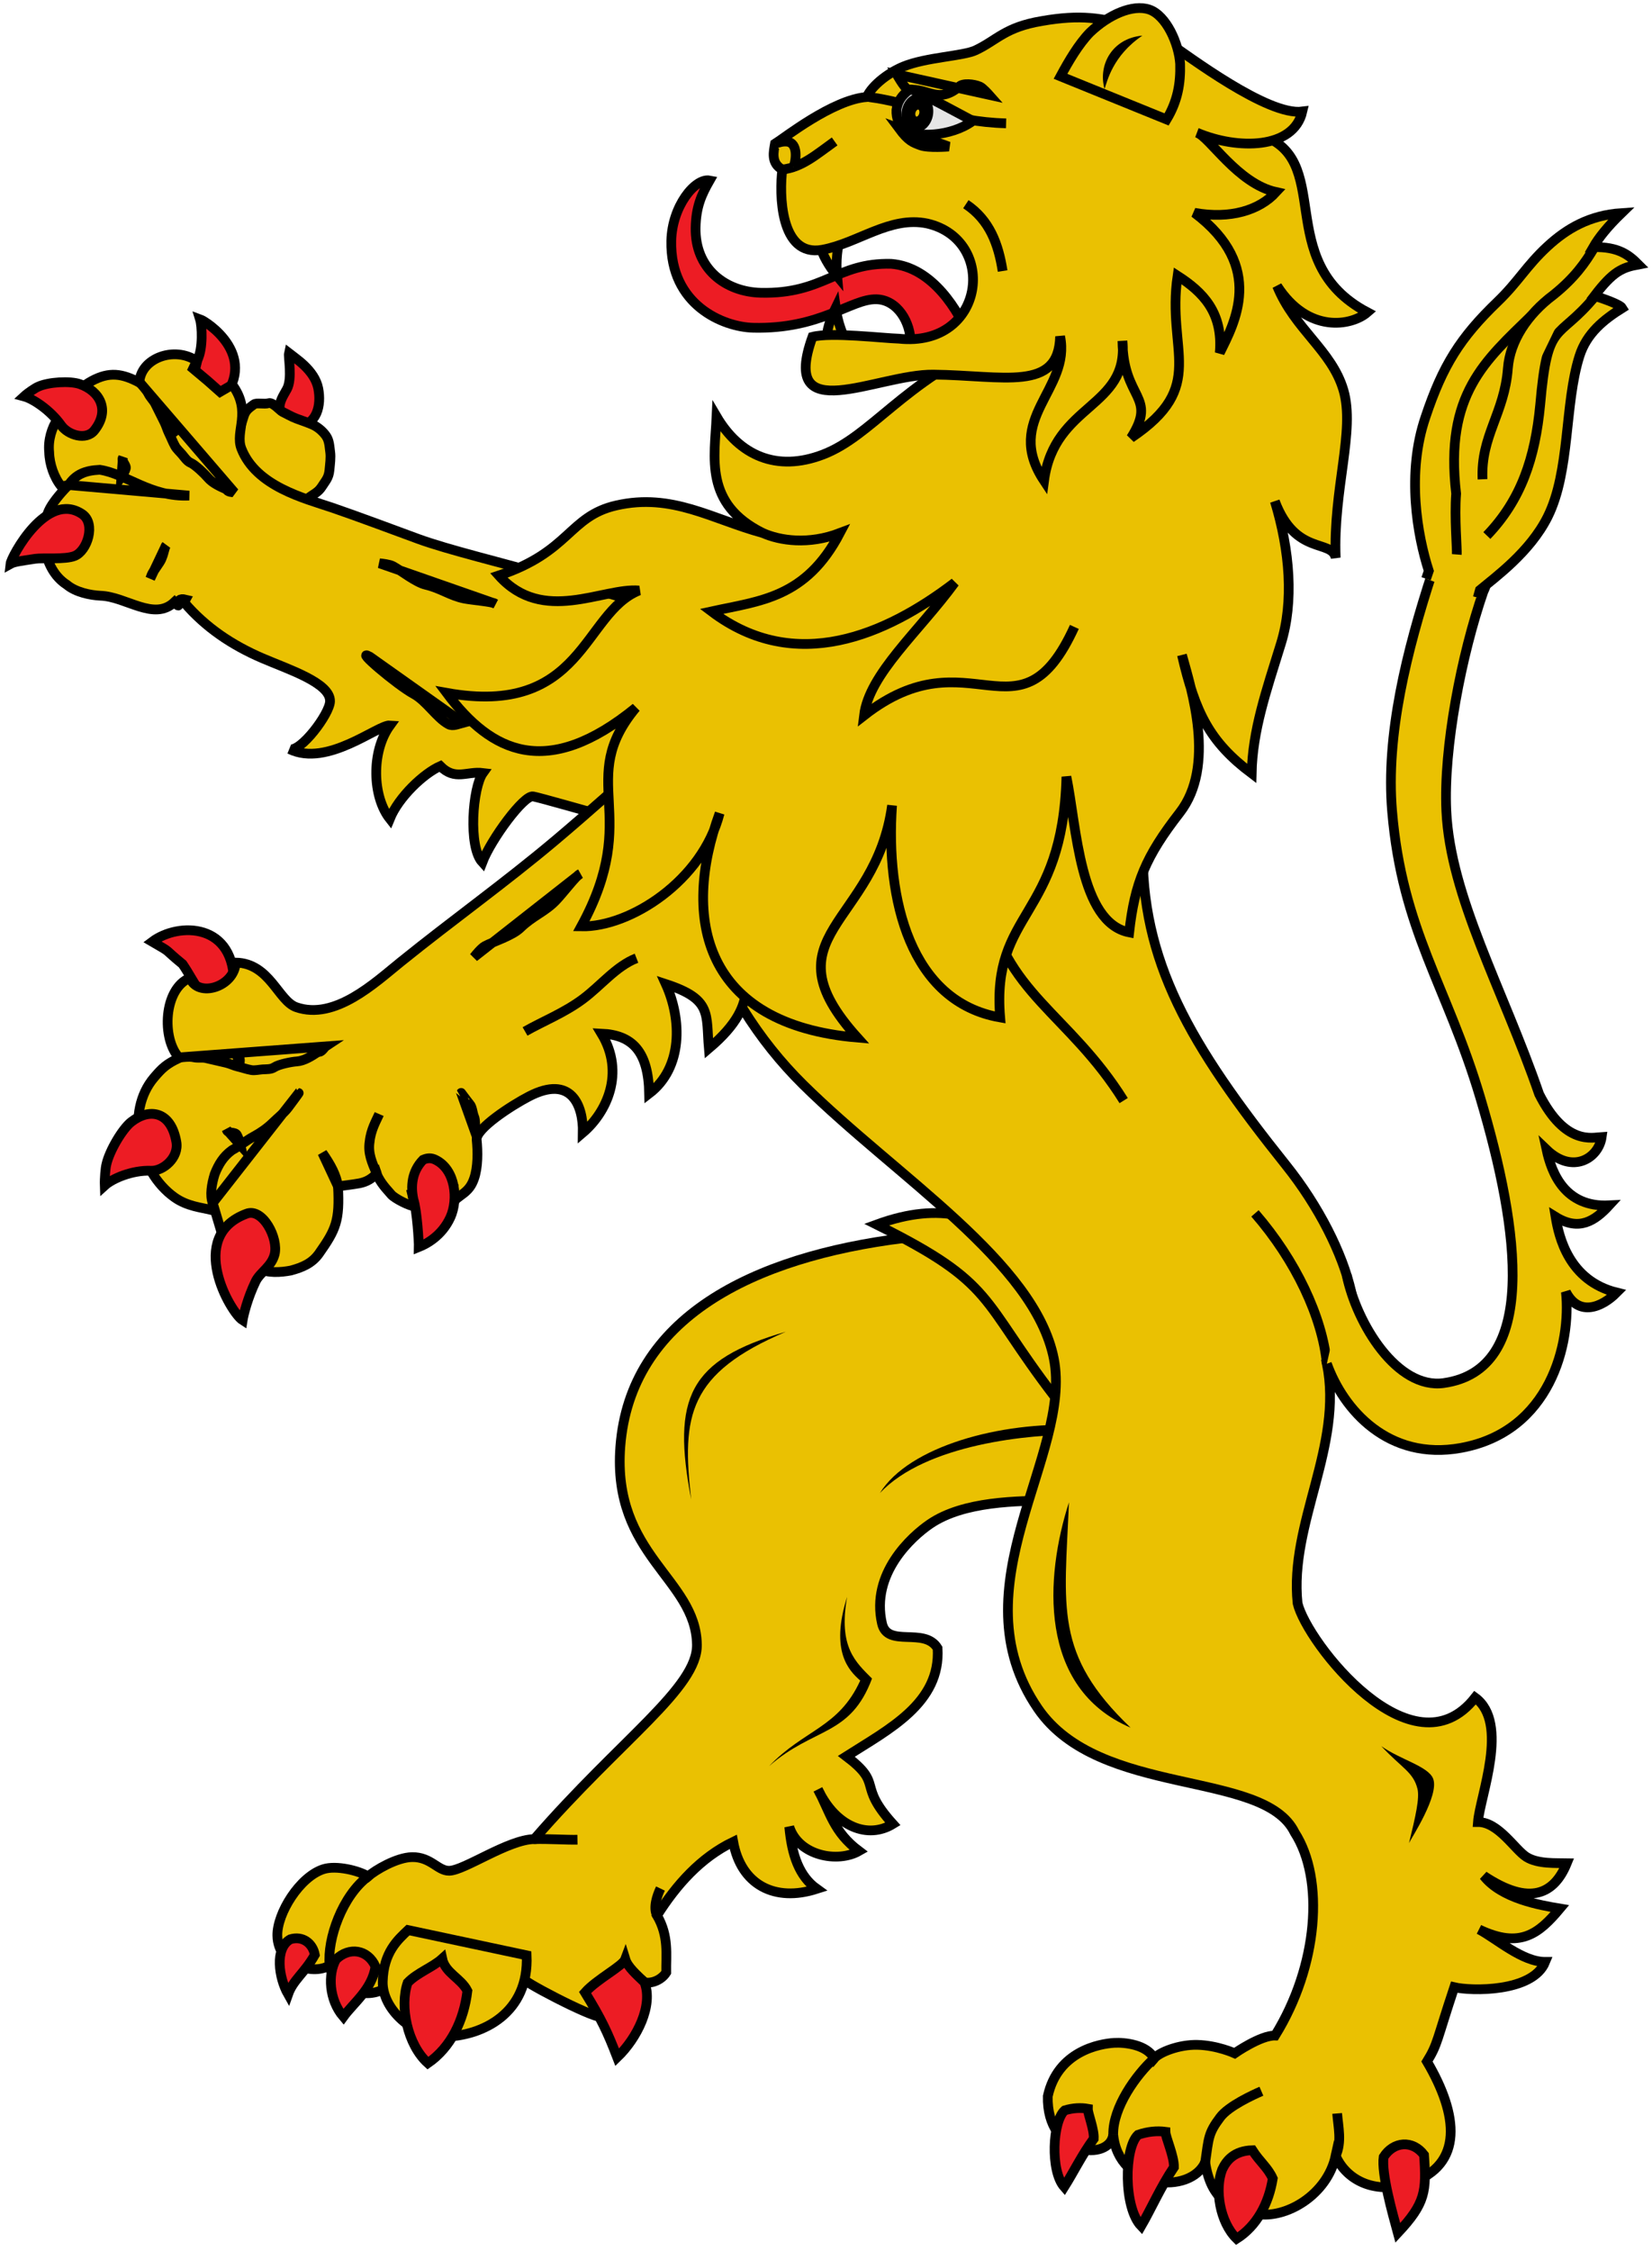 <?xml version="1.0" encoding="UTF-8" standalone="no"?>
<svg width="221px" height="301px" viewBox="0 0 221 301" version="1.1" xmlns="http://www.w3.org/2000/svg" xmlns:xlink="http://www.w3.org/1999/xlink">
    <!-- Generator: Sketch 3.6.1 (26313) - http://www.bohemiancoding.com/sketch -->
    <title>sample-school-logo</title>
    <desc>Created with Sketch.</desc>
    <defs></defs>
    <g id="Page-1" stroke="none" stroke-width="1" fill="none" fill-rule="evenodd">
        <g id="Artboard-2" transform="translate(-762, -1819)">
            <g id="sample-school-logo" transform="translate(875.5, 1965) scale(-1, -1) translate(-875.5, -1965) translate(625, 1715)">
                <rect id="Rectangle-56" x="0.71" y="0" width="500" height="500"></rect>
                <g id="lion" transform="translate(249.359, 246) rotate(-180) translate(-249.359, -246) translate(131.499, 96)">
                    <g id="g8017" transform="translate(39.725, 161.677)">
                        <path d="M84.516,3.867 C64.045,6.391 47.792,14.625 46.481,31.753 C45.366,46.317 56.574,49.412 56.727,58.231 C56.827,64.008 46.572,70.881 34.97,84.246 C31.464,84.304 25.626,88.447 23.59,88.481 C22.064,88.509 21.132,86.614 18.619,86.656 C16.564,86.692 13.725,88.374 12.732,89.239 C11.508,88.452 8.472,87.727 6.781,88.26 C3.579,89.268 0.547,94.186 0.598,97.145 C0.67,101.324 5.657,102.46 7.59,101.111 C7.961,104.51 13.124,105.997 15.368,103.87 L33.798,103.173 C34.991,104.135 45.146,109.352 43.924,107.687 C42.906,106.299 44.403,102.114 46.911,101.916 C48.65,102.563 49.019,102.712 49.711,103.394 C50.815,103.619 52.06,102.974 52.619,102.081 C52.579,99.741 53.006,97.237 51.388,94.455 C53.986,90.355 57.22,86.712 61.58,84.611 C62.622,90.368 67.137,92.712 72.757,90.902 C70.414,89.224 69.422,86.392 69.082,82.614 C70.359,86.528 75.602,87.447 78.4,85.84 C75.007,83.296 74.569,80.688 72.919,77.609 C75.31,82.667 79.628,84.259 82.943,82.228 C78.035,76.795 81.807,77.045 76.716,73.177 C82.432,69.538 89.363,66.049 88.922,58.722 C87.16,55.835 82.242,58.719 81.485,55.412 C79.956,48.728 85.446,43.795 87.888,42.121 C92.41,39.021 99.63,39.038 104.28,38.961 L108.175,38.896 L107.465,0.417 L84.516,3.866 L84.516,3.867 Z" id="path4050-9-6-5-7-3-2" stroke="#000000" stroke-width="1.3" fill="#EAC102"></path>
                        <path d="M18.083,96.411 C16.744,97.681 14.785,99.378 14.695,103.309 C14.611,107.032 18.85,110.744 22.869,110.677 C28.116,110.59 34.289,107.481 33.947,99.789 L18.083,96.411 Z" id="path4266-9-3-3-7-2" stroke="#000000" stroke-width="1.3" fill="#EAC102"></path>
                        <path d="M7.59,101.139 C7.241,97.564 9.304,91.804 12.761,89.216" id="path4274-1-0-6-6-6" stroke="#000000" stroke-width="1.3" fill="#EAC102"></path>
                        <path d="M22.649,100.237 C23.049,102.155 25.187,102.866 26.021,104.546 C25.55,108.499 23.812,112.086 20.737,114.21 C17.983,111.738 16.945,106.584 18.029,103.45 C19.297,102.114 21.361,101.403 22.649,100.237 L22.649,100.237 Z" id="path4354-7-3-5-7-9" stroke="#000000" stroke-width="1.3" fill="#ED1C24"></path>
                        <path d="M47.143,100.299 C46.793,101.241 43.358,102.959 41.759,104.754 C43.934,108.311 44.748,110.014 46.063,113.425 C48.731,110.863 50.901,106.49 49.709,103.394 C48.739,102.439 47.476,101.386 47.143,100.299 L47.143,100.299 Z" id="path4370-2-2-4-1-9" stroke="#000000" stroke-width="1.3" fill="#ED1C24"></path>
                        <path d="M13.728,101.291 C13.258,104.342 10.832,106.091 9.435,108.005 C7.495,105.745 7.335,102.314 8.433,100.347 C10.192,98.616 12.704,98.988 13.728,101.291 L13.728,101.291 Z" id="path4378-1-3-2-2-5" stroke="#000000" stroke-width="1.3" fill="#ED1C24"></path>
                        <path d="M5.612,99.717 C4.215,102.177 2.713,103.069 2.036,104.997 C0.783,102.794 0.2,98.855 2.328,97.644 C3.935,97.146 5.31,98.127 5.612,99.717 L5.612,99.717 Z" id="path4386-4-9-8-3-6" stroke="#000000" stroke-width="1.3" fill="#ED1C24"></path>
                        <path id="path4414-8-6-6-1-4" stroke="#000000" stroke-width="1.3" fill="#EAC102" d="M34.883,84.247 C37.212,84.207 39.177,84.359 40.746,84.332"></path>
                        <path d="M51.848,90.857 C51.393,91.801 50.845,93.423 51.387,94.454" id="path4418-3-3-5-5-1" stroke="#000000" stroke-width="1.3" fill="#EAC102"></path>
                        <path d="M76.818,51.856 C75.617,58.603 77.966,60.577 80.148,62.778 C77.232,70.562 72.367,69.229 66.376,74.493 C71.114,69.555 75.685,69.376 78.575,63.047 C77.118,61.755 74.493,59.207 76.818,51.856 L76.818,51.856 Z" id="path4278_239-1-5-9-0-1" fill="#000000"></path>
                        <path d="M68.614,16.405 C55.625,20.159 53.355,25.242 55.961,38.824 C54.66,27.614 55.571,21.967 68.614,16.405 L68.614,16.405 Z" id="path4246_240-8-1-9-3-1" fill="#000000"></path>
                        <path d="M107.905,28.891 C97.306,28.392 85.085,31.732 81.206,37.972 C87.34,31.444 101.249,30.055 108.014,30.18 L107.904,28.891 L107.905,28.891 Z" id="path4066_241-9-8-4-9-1" fill="#000000"></path>
                    </g>
                    <path d="M155.719,175.229 C141.419,173.376 138.262,157.236 120.489,163.746 C136.532,171.711 134.219,173.595 144.324,186.78 L162.999,185.569 L155.719,175.229 L155.719,175.229 Z" id="path9062-2-1-5-8-5-4" stroke="#000000" stroke-width="1.3" fill="#EAC102"></path>
                    <g id="g8067" transform="translate(94.427, 79.677)">
                        <path d="M80.831,76.132 C67.99,60.067 61.354,48.837 61.678,33.302 C61.91,22.163 65.875,12.743 65.945,1.03 L15.656,0.037 L2.466,16.137 C-3.396,34.761 4.37,53.655 16.247,65.369 C28.837,77.787 47.216,89.069 49.774,102.021 C52.305,114.833 36.527,132.572 47.647,148.793 C55.878,160.801 77.859,156.864 81.99,165.363 C86.012,171.597 85.141,183.204 79.371,192.516 C77.425,192.471 73.963,194.888 73.963,194.888 C73.963,194.888 71.631,193.82 68.964,193.759 C66.541,193.703 63.901,194.734 63.191,195.578 C62.248,193.737 59.265,193.408 57.846,193.493 C55.959,193.606 50.278,194.57 48.962,200.627 C48.763,208.778 57.321,209.341 57.716,205.754 C58.385,213.105 68.028,213.843 70.022,209.468 C70.763,214.479 73.464,215.769 76.933,216.377 C80.783,217.05 86.334,213.859 87.474,208.595 C88.988,212.041 93.012,213.815 97.59,212.203 C104.561,209.747 103.927,203.194 99.692,195.994 C101.149,193.619 100.958,193.219 103.339,186.053 C105.554,186.582 113.844,186.762 115.506,182.665 C112.444,182.673 108.982,179.55 106.654,178.326 C112.169,180.949 114.65,178.899 117.473,175.531 C114.736,175.077 109.652,174.181 107.287,171.161 C113.475,175.283 116.733,173.562 118.396,169.465 C117.062,169.434 114.546,169.61 112.998,168.639 C111.449,167.667 109.256,163.95 106.508,163.965 C106.755,160.593 110.765,150.705 106.131,147.322 C97.757,158.013 83.612,139.941 82.38,134.719 C81.254,124.029 88.525,113.673 86.294,102.677 C93.436,101.296 89.648,87.163 80.831,76.132 L80.831,76.132 Z" id="path4074-4-6-0-3-7-5" stroke="#000000" stroke-width="1.3" fill="#EAC102"></path>
                        <path d="M40.752,40.301 C43.002,53.125 51.805,55.789 59.112,67.493" id="path4082-7-3-3-0-4-1" stroke="#000000" stroke-width="1.3" fill="#EAC102"></path>
                        <path d="M76.679,82.576 C82.147,88.876 85.691,96.435 86.294,102.677" id="path4086-7-9-6-8-7-6" stroke="#000000" stroke-width="1.3" fill="#EAC102"></path>
                        <path d="M70.021,209.465 C70.498,206.161 70.423,205.573 72.042,203.425 C73.179,201.917 76.507,200.406 77.538,199.962" id="path4258-9-4-9-9-7" stroke="#000000" stroke-width="1.3" fill="#EAC102"></path>
                        <path d="M57.715,205.753 C57.662,202.118 60.782,197.762 63.19,195.577" id="path4262-1-9-1-6-4" stroke="#000000" stroke-width="1.3" fill="#EAC102"></path>
                        <path id="path4270-0-5-8-9-0" stroke="#000000" stroke-width="1.3" fill="#EAC102" d="M87.474,208.595 C88.325,206.778 87.809,204.69 87.672,202.931"></path>
                        <path d="M99.295,208.481 C99.641,213.337 99.496,214.939 95.787,218.901 C95.062,216.232 93.571,210.975 93.889,208.753 C95.22,206.656 97.768,206.452 99.295,208.481 L99.295,208.481 Z" id="path4314-7-1-4-2-6" stroke="#000000" stroke-width="1.3" fill="#ED1C24"></path>
                        <path d="M64.702,205.382 C64.715,206.152 65.866,208.6 65.84,210.119 C64.105,212.678 62.753,215.748 61.454,217.989 C59.088,215.523 59.161,207.571 61.023,205.795 C62.314,205.344 63.57,205.233 64.702,205.382 L64.702,205.382 Z" id="path4322-3-0-4-9-1" stroke="#000000" stroke-width="1.3" fill="#ED1C24"></path>
                        <path d="M54.321,202.305 C54.305,202.95 55.187,205.044 55.11,206.316 C53.569,208.402 52.328,210.927 51.162,212.761 C49.264,210.612 49.599,203.947 51.223,202.522 C52.32,202.19 53.377,202.139 54.321,202.305 L54.321,202.305 Z" id="path4330-8-6-9-5-3" stroke="#000000" stroke-width="1.3" fill="#ED1C24"></path>
                        <path d="M76.335,207.851 C77.324,209.4 78.405,210.175 79.058,211.633 C78.523,214.983 76.92,217.978 74.232,219.683 C71.971,217.486 71.263,213.064 72.292,210.432 C72.853,209.22 73.903,207.917 76.335,207.851 L76.335,207.851 Z" id="path4362-5-5-7-1-4" stroke="#000000" stroke-width="1.3" fill="#ED1C24"></path>
                        <path d="M97.287,166.774 C98.166,163.186 98.724,160.744 98.415,159.515 C97.85,157.271 96.335,156.764 93.575,153.813 C96.125,155.627 99.851,156.504 100.508,158.155 C101.391,160.376 97.542,166.191 97.287,166.774 L97.287,166.774 Z" id="path4242_238-3-9-1-0-5" fill="#000000"></path>
                        <path d="M51.795,121.214 C48.593,131.125 47.587,146.013 60.037,151.344 C49.762,141.529 51.211,135.3 51.795,121.214 L51.795,121.214 Z" id="path4238_242-2-5-1-4-1" fill="#000000"></path>
                    </g>
                    <g id="g12488-7-6-7-0" transform="translate(54.006, 78.305) rotate(-7.415) translate(-54.006, -78.305) translate(4.774, 39.805)" stroke="#000000" stroke-width="1.302">
                        <path d="M41.21,6.119 C41.909,6.841 44.321,8.776 44.49,11.285 C44.637,13.62 43.698,16.113 41.035,16.037 C40.389,16.032 39.969,15.75 39.579,15.326 C39.243,14.933 39.115,14.2 39.004,13.613 C38.974,12.407 39.759,11.644 40.342,10.818 C41.242,9.541 41.031,6.606 41.21,6.119 L41.21,6.119 Z" id="path12490-3-8-3-8" fill="#ED1C24"></path>
                        <path d="M29.998,0.079 C30.152,0.968 29.921,4.011 28.97,5.395 C28.454,6.704 28.11,7.639 28.001,8 C27.937,10.001 29.872,12.524 31.739,10.978 C37.027,5.767 30.857,0.521 29.998,0.079 L29.998,0.079 Z" id="path12492-7-2-5-4" fill="#ED1C24"></path>
                        <path d="M32.436,18.819 C32.335,18.536 33.009,16.886 33.224,15.939 C33.408,15.127 33.886,14.249 34.142,13.67 C34.489,12.888 35.095,12.646 35.662,12.311 C36.068,12.07 37.042,12.505 37.663,12.392 C38.21,12.292 39.068,13.615 39.362,13.801 C39.864,14.116 40.448,14.592 41.123,14.944 C41.785,15.291 42.628,15.701 43.163,16.037 C43.811,16.443 44.348,17.071 44.678,17.671 C45.063,18.372 44.971,19.087 44.978,19.907 C44.985,20.686 44.744,21.536 44.562,22.339 C44.335,23.339 43.871,23.657 43.298,24.352 C42.679,25.102 42.042,25.21 41.247,25.681 C41.091,25.773 40.935,25.865 40.78,25.957 C40.266,26.261 40.043,26.461 39.692,26.601 L32.436,18.819 Z" id="path12494-0-5-9-0" fill="#EAC102"></path>
                        <path d="M95.563,50.506 L71.724,40.123 C65.834,37.557 58.957,34.958 55.155,32.976 C52.9,31.8 47.378,28.874 44.294,27.354 C40.699,25.598 34.573,23.203 33.261,17.969 C32.642,15.505 35.338,13.306 33.152,9.325 L31.412,10.059 L29.936,8.364 L28.231,6.51 L28.845,5.557 C26.136,3.138 21.423,4.242 20.864,7.432 C18.763,5.94 17.073,5.431 14.565,6.4 C12.208,7.311 11.117,8.886 9.437,10.787 C8.461,11.891 7.738,13.479 7.696,15.098 C7.524,16.712 7.912,18.551 8.724,19.867 L9.703,19.793 C8.497,20.722 7.533,21.662 6.984,22.355 C4.967,24.9 4.677,30.414 7.741,32.98 C8.801,34.14 10.685,34.785 12.034,35.025 C15.41,35.577 18.673,39.373 21.725,37.144 C22.785,38.667 21.539,36.343 23.243,37.003 C23.155,37.124 23.071,37.242 23.013,37.36 C25.457,41.109 28.689,43.886 32.389,46.086 C35.673,48.038 41.049,50.552 40.652,52.999 C40.379,54.675 35.838,59.288 34.461,58.63 C39.15,61.72 46.622,56.893 48.19,57.219 C45.22,60.364 44.624,66.359 46.557,69.599 C48.097,66.867 51.849,64.16 54.163,63.482 C55.867,65.704 57.599,64.59 59.698,65.13 C58.082,66.86 56.451,74.657 58.078,76.96 C59.626,74.081 64.779,68.702 65.954,69.105 C68.581,70.033 84.54,77.261 86.082,76.928 L98.154,58.516 L95.563,50.506 Z" id="path12496-5-7-8-2" fill="#EAC102"></path>
                        <path d="M0.631,29.248 C1.14,29.047 1.884,29.04 3.971,28.999 C5.073,28.977 7.956,29.649 9.29,29.303 C11.069,28.843 12.682,25.376 11.014,23.891 C6.712,20.092 0.848,28.34 0.631,29.248 L0.631,29.248 Z" id="path12498-2-7-4-8" fill="#ED1C24"></path>
                        <path d="M5.327,7.274 C6.464,7.743 8.559,9.523 9.743,11.749 C10.49,13.168 12.807,14.235 14.079,12.981 C16.556,10.558 15.445,7.884 12.96,6.617 C11.718,5.983 8.797,5.779 7.371,6.229 C7.026,6.314 5.931,6.847 5.327,7.274 L5.327,7.274 Z" id="path12501-2-2-7-6" fill="#ED1C24"></path>
                        <path d="M20.824,7.276 C21.017,7.636 21.658,8.441 21.877,9.073 C22.052,9.58 22.449,10.074 22.596,10.497 C22.898,11.37 23.206,12.258 23.501,13.11 C23.682,13.633 23.756,14.2 23.912,14.65 C24.118,15.246 24.268,15.884 24.501,16.469 C24.674,16.902 25.058,17.341 25.307,17.73 C25.605,18.196 25.837,18.695 26.29,18.967 C26.853,19.307 27.933,20.641 28.297,21.21 C28.811,22.015 29.753,22.604 30.544,23.08 C30.59,23.108 30.603,23.173 30.633,23.219 C30.841,23.545 31.412,23.559 31.587,23.665 L20.824,7.276 Z" id="path12504-7-4-5-1" fill="#EAC102"></path>
                        <path d="M25.507,23.277 C20.433,22.851 17.574,19.316 14.11,18.312 C12.188,18.148 10.844,18.486 9.703,19.793 L25.507,23.277 Z" id="path12506-8-1-5-8" fill="#EAC102"></path>
                        <path d="M21.56,29.518 C21.438,29.604 21.117,30.501 20.996,30.729 C20.794,31.107 20.731,31.284 20.428,31.637 C20.115,32.003 19.795,32.349 19.487,32.708 C19.172,33.078 19.106,33.267 18.92,33.616 L21.56,29.518 Z" id="path12509-4-6-0-3" fill="#EAC102"></path>
                        <path d="M17.37,17.132 C17.054,17.502 17.791,18.189 17.559,18.625 C17.34,19.035 17.242,19.22 16.86,19.626 L17.37,17.132 Z" id="path12511-1-3-8-9" fill="#EAC102"></path>
                        <path d="M25.251,13.601 C25.022,14.029 24.915,14.631 24.244,14.717 C24.164,14.728 24.112,14.81 24.046,14.857 L25.251,13.601 Z" id="path12513-3-9-6-4" fill="#EAC102"></path>
                        <path d="M64.247,42.893 C63.915,42.58 61.334,42.049 60.216,41.673 C58.451,41.079 57.266,39.896 55.379,39.191 C54.073,38.704 52.348,36.886 51.333,36.153 C50.932,35.863 49.938,35.614 49.604,35.543 L64.247,42.893 Z" id="path12515-2-1-7-4" fill="#EAC102"></path>
                        <path d="M46.7,47.754 C44.644,46.267 49.817,51.966 51.873,53.453 C53.468,54.606 54.491,57.003 55.977,58.077 C56.515,58.466 57.279,58.212 57.922,58.128 L46.7,47.754 Z" id="path12517-8-34-6-3" fill="#EAC102"></path>
                    </g>
                    <g id="g12538-0-1-8-4" transform="translate(63.047, 135.101) rotate(-5.852) translate(-63.047, -135.101) translate(14.809, 96.101)" stroke="#000000" stroke-width="1.302">
                        <path d="M9.918,25.849 C12.613,27.807 11.103,26.685 13.652,29.248 C14.465,30.767 14.796,31.733 15.534,33.079 C16.597,34.973 19.406,35.749 20.176,32.905 C21.331,24.365 13.633,23.606 9.918,25.849 L9.918,25.849 Z" id="path12540-4-3-9-3" fill="#ED1C24"></path>
                        <path d="M89.053,0.464 C89.053,0.464 74.312,11.476 65.056,17.785 C57.689,22.807 50.32,26.976 42.679,31.949 C38.988,34.351 33.145,38.831 28.198,36.526 C25.868,35.442 25.271,30.321 20.74,29.76 C20.231,33.013 15.208,33.975 14.44,31.181 C10.795,32.226 9.795,38.907 11.932,41.675 C10.144,42.304 9.522,42.784 8.321,43.929 C3.971,48.078 4.933,56.225 9.376,60.141 C10.98,61.555 12.855,61.874 14.269,62.387 L14.402,61.428 L15.161,65.403 L17.694,67.876 L20.142,69.581 L19.52,70.706 C20.725,71.566 22.563,71.588 23.879,71.478 C25.472,71.217 26.78,70.815 27.84,69.627 C30.454,66.622 31.076,65.532 31.303,60.926 C32.254,60.898 33.221,60.881 34.2,60.812 C35.201,60.716 35.897,60.369 36.633,59.747 C36.671,59.919 36.708,60.086 36.764,60.226 C37.246,61.439 38.017,62.329 38.286,62.75 C38.708,63.344 40.633,64.575 41.285,64.643 L41.086,63.106 L43.511,63.444 L46.572,63.069 L46.28,64.728 C47.302,63.621 48.642,63.678 49.519,61.742 C50.201,60.292 50.391,58.209 50.393,56.607 C50.42,55.129 55.481,52.535 57.958,51.561 C63.895,49.225 65.057,53.526 64.615,57.129 C68.059,54.758 71.087,49.767 68.454,44.199 C72.528,44.809 74.444,47.197 73.979,52.825 C78.83,49.845 79.338,43.414 77.689,38.488 C83.682,41.155 82.612,42.994 82.537,47.638 C90.895,41.907 87.316,38.376 89.451,33.166 C90.309,31.072 92.657,28.74 96.323,25.259" id="path12542-9-0-9-9" fill="#EAC102"></path>
                        <path d="M41.228,70.101 C42.232,69.816 44.452,68.958 45.852,66.551 C47.142,64.304 47.176,60.333 44.68,58.748 C44.081,58.353 43.554,58.372 42.984,58.553 C41.32,59.942 40.962,61.928 41.161,63.691 C41.495,65.25 41.306,69.496 41.228,70.101 L41.228,70.101 Z" id="path12544-6-9-0-2" fill="#ED1C24"></path>
                        <path d="M16.786,77.435 C16.958,76.785 17.739,74.551 19.055,72.429 C19.749,71.307 21.339,70.708 21.931,69.13 C22.72,67.027 20.977,62.679 18.735,63.324 C10.421,65.502 15.282,76.249 16.786,77.435 L16.786,77.435 Z" id="path12546-2-2-5-8" fill="#ED1C24"></path>
                        <path d="M0.271,57.632 C1.374,56.816 4.122,55.945 6.63,56.298 C8.225,56.53 10.558,54.944 10.397,52.8 C10.1,48.637 7.289,47.902 4.69,49.518 C3.391,50.326 1.343,53.117 0.774,54.859 C0.617,55.264 0.328,56.731 0.271,57.632 L0.271,57.632 Z" id="path12548-9-7-6-3" fill="#ED1C24"></path>
                        <path d="M11.782,41.603 C12.189,41.659 13.233,41.57 13.87,41.79 C14.381,41.965 15.024,41.908 15.45,42.054 C16.329,42.354 17.223,42.66 18.082,42.954 C18.609,43.133 19.101,43.452 19.553,43.607 C20.154,43.812 20.751,44.103 21.36,44.275 C21.81,44.401 22.402,44.32 22.868,44.338 C23.426,44.36 23.966,44.474 24.472,44.208 C25.103,43.878 26.844,43.717 27.526,43.746 C28.489,43.785 29.559,43.249 30.442,42.785 C30.494,42.757 30.554,42.79 30.61,42.79 C30.999,42.807 31.379,42.244 31.575,42.141 L11.782,41.603 Z" id="path12550-5-0-0-3" fill="#EAC102"></path>
                        <path d="M27.344,47.978 C27.371,47.979 25.98,49.506 25.719,49.782 C25.06,50.475 24.281,50.946 23.506,51.561 C22.689,52.21 21.749,52.731 20.804,53.123 C19.662,53.597 18.811,54.199 17.683,54.667 C16.458,55.373 15.716,56.358 15.062,57.611 C14.522,58.878 14.103,60.403 14.402,61.428 L27.344,47.978 Z" id="path12552-7-25-9-0" fill="#EAC102"></path>
                        <path d="M29.681,56.258 C30.635,57.978 31.238,59.41 31.303,60.926 L29.681,56.258 Z" id="path12554-8-6-4-1" fill="#EAC102"></path>
                        <path d="M36.633,59.747 C36.147,58.242 35.717,56.916 36.122,55.414 C36.441,53.837 37.314,52.677 37.769,51.871" id="path12556-2-5-3-0" fill="#EAC102"></path>
                        <path d="M48.965,50.174 C48.967,50.169 49.795,51.581 49.956,51.793 C50.256,52.186 50.211,53.085 50.353,53.484 C50.52,53.951 50.335,54.759 50.41,55.262 C50.452,55.545 50.42,55.972 50.438,56.149 L48.965,50.174 Z" id="path12558-3-2-2-5" fill="#EAC102"></path>
                        <path d="M17.269,51.889 C17.355,52.463 18.37,52.198 18.561,52.732 C18.74,53.236 18.822,53.461 18.893,54.126 L17.269,51.889 Z" id="path12560-1-06-6-2" fill="#EAC102"></path>
                        <path id="path12562-4-4-6-1" fill="#EAC102" d="M19.599,41.542 C19.788,42.069 20.192,42.591 19.824,43.326 C19.782,43.412 19.812,43.522 19.806,43.62 L19.599,41.542 Z"></path>
                        <path d="M67.746,22.68 C67.285,22.797 65.201,25.02 64.184,25.881 C62.577,27.241 60.887,27.612 59.115,29.018 C57.888,29.991 55.35,30.465 54.119,30.976 C53.632,31.178 52.795,32.003 52.525,32.289 L67.746,22.68 Z" id="path12564-6-1-2-9" fill="#EAC102"></path>
                        <path d="M58.307,42.871 C60.771,41.776 63.806,40.933 66.477,39.329 C69.083,37.763 71.32,35.43 74.137,34.648" id="path12566-7-5-1-4" fill="#EAC102"></path>
                    </g>
                    <g id="g8007" transform="translate(180.508, 19.966)" stroke="#000000" fill="#EAC102">
                        <g id="g5681-4-0-4" transform="translate(0.08, 52.998)" stroke-width="1.3">
                            <path d="M2.784,97.533 C4.13,104.071 9.54,112.852 15.77,111.978 C28.392,110.209 26.024,91.801 20.633,73.737 C16.19,58.848 10.198,51.452 8.86,35.493 C8.007,25.319 10.801,14.11 14.246,3.567 C15.089,-1.856 23.838,0.6 21.072,6.141 C18.157,14.557 15.718,27.015 16.117,35.487 C16.659,46.998 23.65,59.212 28.535,73.346 C32.035,80.261 35.695,79.137 36.901,79.071 C36.504,81.913 33.006,84.116 29.526,80.771 C30.199,83.904 31.988,88.522 37.9,88.215 C35.997,90.29 33.889,91.708 30.734,89.753 C31.165,92.406 32.497,98.287 38.902,99.871 C36.926,101.869 33.84,103.137 32.115,99.8 C32.828,106.657 30.052,118.476 18.062,120.652 C8.369,122.412 2.337,115.549 0.133,109.391" id="path4857-5-5-4"></path>
                        </g>
                        <g id="g5346-8-3-9-0" transform="translate(27.496, 33.364) rotate(206.424) translate(-27.496, -33.364) translate(11.085, 5.364)">
                            <path d="M10.932,1.032 L11.13,2.075 C10.07,4.494 7.379,9.599 7.369,14.873 C7.357,21.701 12.084,29.364 13.123,36.019 C13.619,39.195 12.367,41.858 10.855,44.312 C11.338,44.626 13.725,44.306 14.906,44.128 C14.13,48.165 13.294,49.139 11.513,50.488 C13.185,51.055 14.955,51.464 17.947,49.88 C17.86,51.307 17.483,53.128 16.592,55.647 C20.301,53.485 22.238,50.518 23.485,47.244 C24.86,43.632 24.865,41.305 26.181,37.623 C28.502,31.125 28.945,26.758 27.942,19.563 C26.903,11.676 21.869,4.876 18.39,1.321 L18.247,0.22" id="path5344-0-6-3-5" stroke-width="1.3"></path>
                            <g id="g7256-8-5-8-0" transform="translate(16.621, 27.297) rotate(19.466) translate(-16.621, -27.297) translate(7.172, 5.797)" stroke-width="1.3">
                                <path d="M1.428,0.637 C1.878,1.146 5.221,3.85 7.33,6.235 C17.985,14.379 17.386,21.438 17.426,29.999" id="path7195_160-6-7-9-3-8-54-7-0"></path>
                                <path d="M0.45,5.288 C0.684,11.91 3.386,17.122 8.043,22.587 C15.6,31.312 12.47,29.99 13.336,37.951" id="path7193-2-5-5-6-9-1-3-7"></path>
                                <path d="M6.252,10.107 C10.606,13.964 10.512,18.31 14.55,22.874 C16.951,25.587 17.913,29.731 17.354,34.064 C17.006,37.715 17.499,40.203 18.083,42.342" id="path7195-4-8-4-4-1-78-3-6"></path>
                            </g>
                        </g>
                    </g>
                    <g id="g8148" transform="translate(62.6, 0.677)">
                        <path d="M0.363,91.97 C18.626,95.256 18.595,81.291 26.098,78.285 C21.267,77.873 13.258,82.88 7.349,76.281 C16.869,73.132 16.71,68.357 23.069,66.909 C30.55,65.205 35.871,68.753 42.651,70.591 C34.778,66.681 36.225,60.548 36.478,55.023 C39.509,60.175 44.471,62.508 50.738,60.097 C57.209,57.607 61.424,50.448 73.635,45.013 L75.348,41.277 L91.698,12.524 L108.779,17.237 C119.561,20.212 110.538,34.228 123.544,41.081 C121.452,42.902 115.611,43.993 111.469,37.566 C113.832,43.38 118.764,46.15 120.337,51.476 C121.945,56.923 118.941,64.715 119.306,73.909 C118.773,71.39 113.932,73.684 111.166,66.353 C113.18,73.001 113.718,79.775 111.977,85.393 C109.977,91.847 108.183,97.004 108.062,102.745 C102.434,98.515 100.521,94.614 98.74,86.913 C100.035,91.601 103.29,101.756 98.437,107.998 C93.89,113.846 92.425,117.376 91.677,124 C85.043,122.677 84.655,109.884 83.281,103.192 C82.802,122.156 73.218,121.117 74.418,135.374 C62.396,133.286 59.074,119.583 59.957,107.026 C57.782,123.061 42.934,124.334 55.307,138.066 C34.752,136.321 31.74,122.165 36.886,108.075 C34.597,117.057 24.929,123.326 18.38,123.197 C26.603,108.143 17.575,103.711 25.686,93.951 C13.82,103.623 6.36,100.003 0.363,91.97 L0.363,91.97 Z" id="path4126-6-3-2-3-1" stroke="#000000" stroke-width="1.3" fill="#EAC102"></path>
                        <g id="g8114" transform="translate(29.838, 0)">
                            <path d="M5.708,23.458 C4.612,25.378 3.896,26.979 3.838,29.739 C3.719,35.324 7.908,38.357 12.536,38.471 C20.982,38.678 22.691,34.42 30,34.6 C35.536,35.036 39.039,40.888 40.582,44.681 C36.897,46.319 35.38,45.935 32.599,45.291 C32.659,42.41 30.818,39.41 28.031,39.341 C24.618,39.257 20.609,43.373 11.535,43.15 C7.521,43.052 0.403,40.097 0.583,31.525 C0.681,26.906 3.776,23.09 5.708,23.458 L5.708,23.458 Z" id="path4058-2-3-2-2-5" stroke="#000000" stroke-width="1.3" fill="#ED1C24"></path>
                            <path d="M24.443,45.919 C23.233,45.67 21.827,45.458 21.275,45.017 C21.379,43.585 21.779,42.094 22.578,40.46 C22.842,42.386 23.479,44.195 24.443,45.919 L24.443,45.919 Z M22.764,36.238 C21.62,34.856 20.86,33.471 20.438,32.108 C20.873,31.538 22.202,30.978 23.322,30.425 C22.775,32.346 22.586,34.3 22.764,36.238 L22.764,36.238 Z" id="path4130-8-6-3-7-2" stroke="#000000" stroke-width="1.3" fill="#EAC102"></path>
                            <path d="M85.005,14.238 C83.836,19.298 76.339,19.366 70.927,17.076 C72.602,17.623 76.341,23.874 81.492,25.004 C79.263,27.443 75.367,28.648 70.567,27.777 C80.174,34.985 75.854,42.65 73.956,46.505 C74.426,41.1 71.693,38.379 68.314,36.2 C66.815,46.366 72.42,50.942 62.086,57.878 C65.679,52.204 61.027,52.815 60.942,44.922 C61.805,53.939 51.825,53.22 50.451,63.606 C44.954,55.331 54.074,51.443 52.601,44.306 C52.407,51.79 45.012,49.515 35.629,49.415 C28.112,49.334 15.009,56.751 19.468,44.37 C21.939,43.711 28.971,44.559 31.037,44.61 C42.574,45.825 44.312,31.405 34.834,29.213 C29.837,28.161 25.565,31.849 20.773,32.722 C15.076,33.759 15.029,25.12 15.44,21.996 C13.856,21.132 14.289,19.548 14.456,18.552 C15.626,17.822 22.191,12.63 26.724,12.297 C27.51,10.625 29.758,8.991 31.645,8.217 C34.653,6.981 39.64,6.828 41.301,6.044 C44.167,4.692 45.226,2.948 50.168,2.133 C55.298,1.226 58.375,1.725 61.872,2.824 C63.903,3.462 65.412,3.877 66.879,4.865 C69.778,6.819 80.362,14.843 85.005,14.238 L85.005,14.238 Z" id="path4142-0-3-8-3-5" stroke="#000000" stroke-width="1.3" fill="#EAC102"></path>
                            <path d="M27.05,12.306 C32.794,13.037 37.933,15.633 45.374,15.816" id="path4150-2-9-9-9-6" stroke="#000000" stroke-width="1.3" fill="#EAC102"></path>
                            <path d="M15.44,21.997 C18.08,21.687 19.957,20.006 22.437,18.235" id="path4174-1-6-8-6-4" stroke="#000000" stroke-width="1.3" fill="#EAC102"></path>
                            <path d="M39.993,26.627 C43.173,28.74 44.349,31.98 44.909,35.563" id="path4206-4-6-0-9" stroke="#000000" stroke-width="1.3" fill="#EAC102"></path>
                            <path d="M52.652,9.528 C53.737,7.513 55.06,5.247 56.583,3.673 C59.067,1.296 62.303,-0.149 64.522,0.599 C66.811,1.374 68.49,5.182 68.655,7.858 C68.728,10.466 68.329,12.83 66.845,15.294 L52.652,9.528 Z" id="path7455_159-2-9-1-0" stroke="#000000" stroke-width="1.3" fill="#EAC102"></path>
                            <path d="M31.046,16.493 C32.312,18.193 32.899,18.378 33.93,18.758 C34.982,19.148 37.696,18.922 37.696,18.922 L31.046,16.493 Z" id="path7471-4-8-8-8" stroke="#000000" stroke-width="1.3" fill="#EAC102"></path>
                            <path d="M30.749,9.273 C30.749,9.273 31.723,11.02 32.233,11.318 C35.043,11.102 36.286,13.25 39.085,10.921 C39.528,10.395 41.052,10.544 41.879,10.905 C42.265,11.073 43.091,12.005 43.091,12.005 L30.749,9.273 Z" id="path7473-2-6-3-7" stroke="#000000" stroke-width="1.3" fill="#EAC102"></path>
                            <path d="M14.457,18.552 C14.88,18.409 15.47,18.19 16.081,18.262 C17.576,18.438 17.29,20.725 16.947,21.656" id="_39374160-4-5-3-3" stroke="#000000" stroke-width="1.3" fill="#EAC102"></path>
                            <path d="M33.039,11.403 C32.859,11.353 32.671,11.328 32.479,11.298 C31.39,12.054 30.827,12.967 30.705,14.04 C30.659,15.124 31.002,16.094 31.986,16.749 C33.266,17.655 37.922,17.678 40.919,15.495 C40.433,15.232 33.58,11.546 33.039,11.404 L33.039,11.404 L33.039,11.403 Z" id="path7469_234-7-7-2-0" stroke="#000000" stroke-width="1.3" fill="#E6E6E6"></path>
                            <path d="M63.606,4.085 C59.573,6.807 58.887,10.298 58.541,11.216 C57.641,7.964 59.603,4.439 63.606,4.085 L63.606,4.085 Z" id="path4178_235-5-2-7-4" fill="#000000"></path>
                            <path d="M34.981,14.204 C34.981,15.262 34.319,16.219 33.503,16.341 C32.687,16.464 32.025,15.705 32.025,14.647 C32.025,13.589 32.687,12.632 33.503,12.51 C34.319,12.387 34.981,13.146 34.981,14.204 L34.981,14.204 Z" id="path5265-7-5-1-9" stroke="#000000" stroke-width="1.3" fill="#EAC102"></path>
                            <path d="M34.427,14.315 C34.427,14.932 34.013,15.491 33.502,15.563 C32.991,15.634 32.577,15.191 32.577,14.573 C32.577,13.956 32.991,13.397 33.502,13.326 C34.013,13.254 34.427,13.697 34.427,14.315 L34.427,14.315 Z" id="path5265-3-6-1-4-4" stroke="#000000" stroke-width="1.3" fill="#EAC102"></path>
                        </g>
                        <path d="M42.651,70.591 C44.972,71.628 48.773,72.202 52.975,70.6 C48.41,79.306 42.317,79.657 35.799,81.081 C47.017,89.55 59.148,84.249 68.336,77.231 C63.563,83.764 56.877,89.44 56.206,94.999 C70.451,83.849 76.946,99.356 84.345,83.153" id="path4122-3-1-5-3-1-3" stroke="#000000" stroke-width="1.3" fill="#EAC102"></path>
                    </g>
                </g>
            </g>
        </g>
    </g>
</svg>